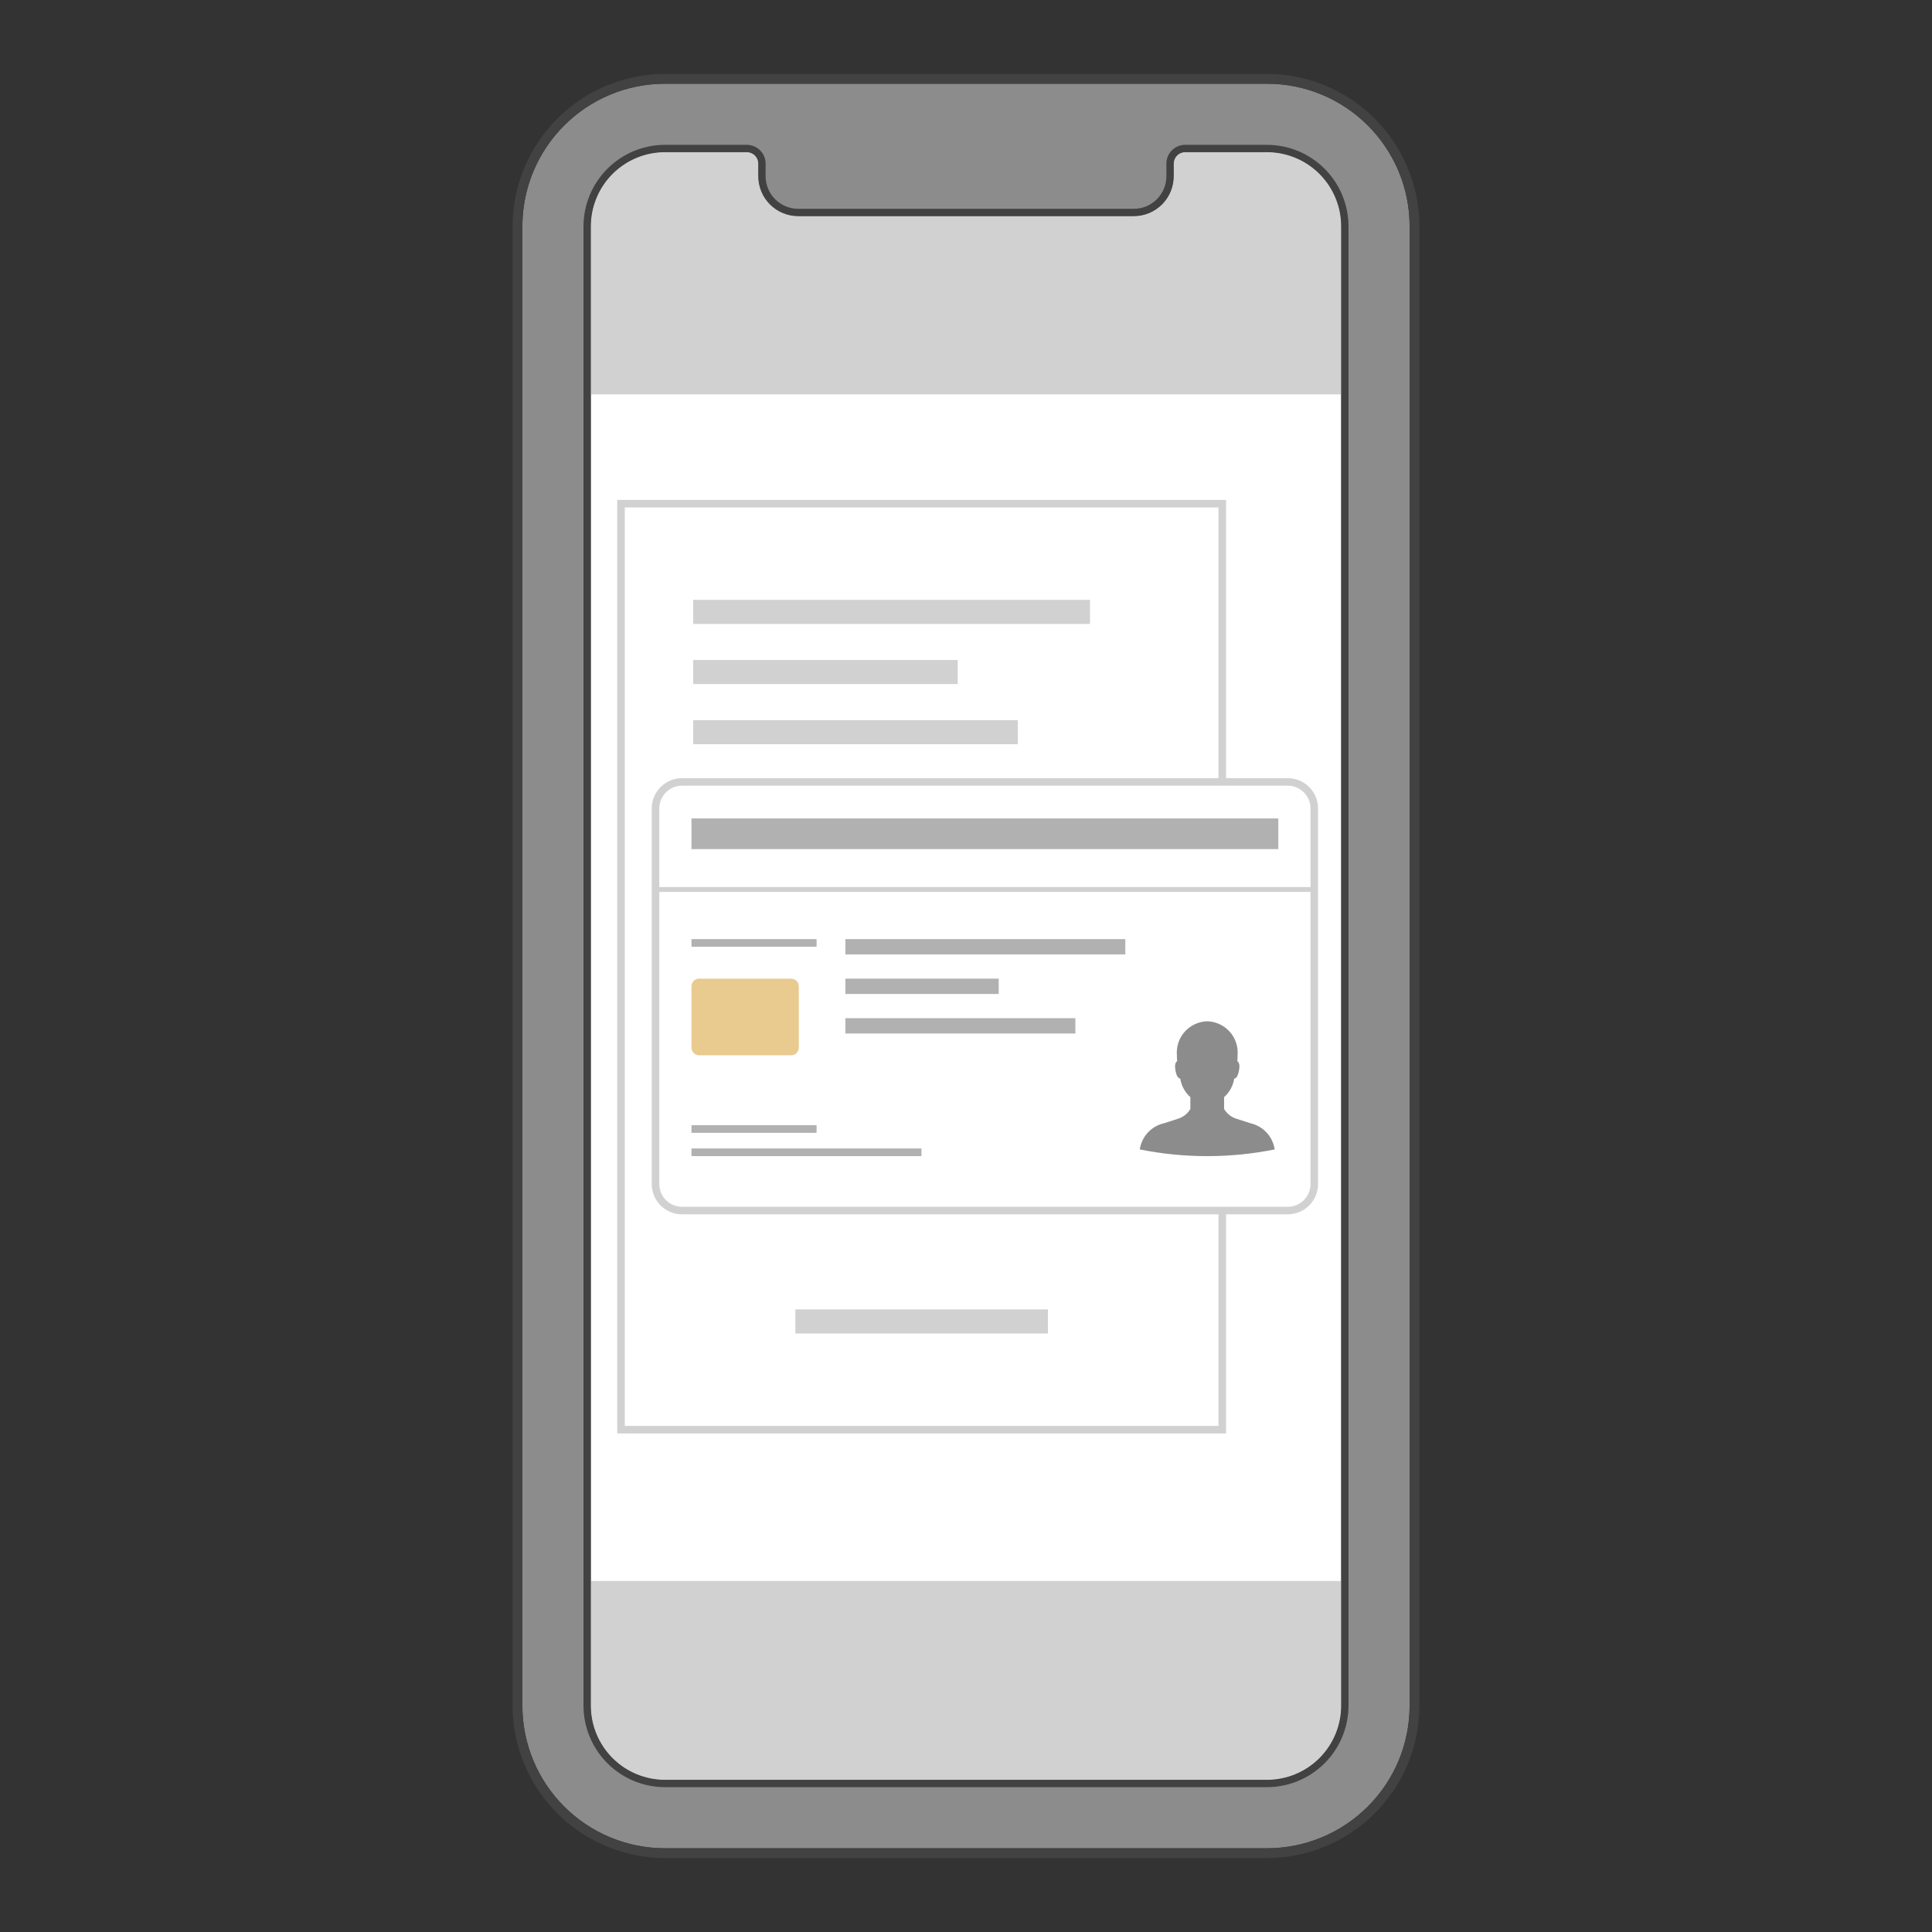 <svg width="192" height="192" viewBox="0 0 192 192" fill="none" xmlns="http://www.w3.org/2000/svg">
<rect x="0" y="0" width="192" height="192" fill="#333333" stroke="none"/>
<path d="M133.282 22.496V169.511C133.282 170.479 133.091 171.437 132.72 172.331C132.35 173.226 131.807 174.038 131.122 174.722C130.438 175.407 129.625 175.949 128.731 176.32C127.836 176.69 126.878 176.88 125.91 176.88H66.09C64.135 176.881 62.26 176.104 60.878 174.722C59.495 173.34 58.718 171.466 58.718 169.511V22.496C58.718 21.528 58.909 20.57 59.279 19.676C59.65 18.781 60.193 17.969 60.878 17.285C61.562 16.6 62.375 16.058 63.269 15.687C64.164 15.317 65.122 15.127 66.09 15.127H74.22C74.369 15.127 74.516 15.156 74.654 15.213C74.791 15.27 74.916 15.354 75.022 15.459C75.127 15.564 75.211 15.689 75.268 15.827C75.325 15.964 75.354 16.112 75.354 16.261V17.518C75.354 18.039 75.457 18.555 75.656 19.037C75.856 19.518 76.148 19.956 76.517 20.324C76.885 20.693 77.323 20.985 77.805 21.184C78.286 21.384 78.802 21.486 79.324 21.486H112.676C113.198 21.486 113.714 21.384 114.195 21.184C114.677 20.985 115.114 20.692 115.483 20.324C115.851 19.955 116.144 19.518 116.343 19.037C116.543 18.555 116.646 18.039 116.646 17.518V16.261C116.646 16.112 116.675 15.964 116.732 15.827C116.789 15.689 116.873 15.564 116.978 15.459C117.083 15.354 117.208 15.27 117.346 15.213C117.484 15.156 117.631 15.127 117.78 15.127H125.91C126.878 15.127 127.836 15.317 128.731 15.687C129.625 16.058 130.438 16.6 131.122 17.285C131.807 17.969 132.35 18.781 132.72 19.676C133.091 20.57 133.282 21.528 133.282 22.496Z" fill="white"/>
<path d="M125.912 8.321H66.088C58.259 8.321 51.913 14.667 51.913 22.495V169.505C51.913 177.333 58.259 183.679 66.088 183.679H125.912C133.741 183.679 140.087 177.333 140.087 169.505V22.495C140.087 14.667 133.741 8.321 125.912 8.321Z" fill="#8C8C8C"/>
<path d="M125.91 8.321C129.669 8.32 133.275 9.813 135.933 12.471C138.592 15.128 140.086 18.733 140.087 22.493V169.507C140.086 173.266 138.592 176.871 135.933 179.529C133.275 182.187 129.669 183.679 125.91 183.679H66.09C62.331 183.679 58.725 182.187 56.067 179.529C53.408 176.871 51.914 173.266 51.913 169.507V22.493C51.914 18.733 53.408 15.128 56.067 12.471C58.725 9.813 62.331 8.32 66.09 8.321H125.91M125.91 7.347H66.09C62.074 7.351 58.223 8.947 55.383 11.787C52.542 14.626 50.944 18.476 50.939 22.493V169.507C50.944 173.523 52.542 177.373 55.383 180.213C58.223 183.052 62.074 184.649 66.09 184.653H125.91C129.926 184.649 133.777 183.052 136.617 180.213C139.458 177.373 141.056 173.523 141.061 169.507V22.493C141.056 18.476 139.458 14.626 136.617 11.787C133.777 8.947 129.926 7.351 125.91 7.347H125.91Z" fill="#424242"/>
<path d="M133.282 22.492V169.507C133.282 170.475 133.091 171.433 132.72 172.328C132.35 173.222 131.807 174.034 131.122 174.718C130.438 175.403 129.625 175.945 128.731 176.316C127.836 176.686 126.878 176.876 125.91 176.876H66.09C64.135 176.877 62.26 176.1 60.878 174.718C59.495 173.336 58.718 171.462 58.718 169.507V22.492C58.718 21.524 58.909 20.566 59.279 19.672C59.65 18.777 60.193 17.965 60.878 17.281C61.562 16.596 62.375 16.054 63.269 15.684C64.164 15.313 65.122 15.123 66.09 15.123H74.22C74.369 15.123 74.516 15.152 74.654 15.209C74.791 15.266 74.916 15.35 75.022 15.455C75.127 15.56 75.211 15.685 75.268 15.823C75.325 15.96 75.354 16.108 75.354 16.257V17.514C75.354 18.035 75.457 18.551 75.656 19.033C75.856 19.514 76.148 19.952 76.517 20.32C76.885 20.689 77.323 20.981 77.805 21.18C78.286 21.38 78.802 21.482 79.324 21.482H112.676C113.198 21.482 113.714 21.38 114.195 21.18C114.677 20.981 115.114 20.689 115.483 20.32C115.851 19.951 116.144 19.514 116.343 19.032C116.543 18.551 116.646 18.035 116.646 17.514V16.257C116.646 16.108 116.675 15.96 116.732 15.823C116.789 15.685 116.873 15.56 116.978 15.455C117.083 15.35 117.208 15.266 117.346 15.209C117.484 15.152 117.631 15.123 117.78 15.123H125.91C126.878 15.123 127.836 15.313 128.731 15.684C129.625 16.054 130.438 16.596 131.122 17.281C131.807 17.965 132.35 18.777 132.72 19.672C133.091 20.566 133.282 21.524 133.282 22.492Z" fill="white"/>
<path d="M133.282 22.492V39.193H58.718V22.492C58.718 21.524 58.909 20.566 59.279 19.672C59.65 18.777 60.193 17.965 60.878 17.281C61.562 16.596 62.375 16.054 63.269 15.684C64.164 15.313 65.122 15.123 66.09 15.123H74.22C74.369 15.123 74.516 15.152 74.654 15.209C74.791 15.266 74.916 15.35 75.022 15.455C75.127 15.56 75.211 15.685 75.268 15.823C75.325 15.96 75.354 16.108 75.354 16.257V17.514C75.354 18.035 75.457 18.551 75.656 19.033C75.856 19.514 76.148 19.952 76.517 20.32C76.885 20.689 77.323 20.981 77.805 21.18C78.286 21.38 78.802 21.482 79.324 21.482H112.676C113.198 21.482 113.714 21.38 114.195 21.18C114.677 20.981 115.114 20.689 115.483 20.32C115.851 19.951 116.144 19.514 116.343 19.032C116.543 18.551 116.646 18.035 116.646 17.514V16.257C116.646 16.108 116.675 15.96 116.732 15.823C116.789 15.685 116.873 15.56 116.978 15.455C117.083 15.35 117.208 15.266 117.346 15.209C117.484 15.152 117.631 15.123 117.78 15.123H125.91C126.878 15.123 127.836 15.313 128.731 15.684C129.625 16.054 130.438 16.596 131.122 17.281C131.807 17.965 132.35 18.777 132.72 19.672C133.091 20.566 133.282 21.524 133.282 22.492Z" fill="#D1D1D1"/>
<path d="M133.282 157.12V169.507C133.282 170.475 133.091 171.434 132.72 172.328C132.35 173.222 131.807 174.034 131.122 174.719C130.438 175.403 129.625 175.946 128.731 176.316C127.836 176.686 126.878 176.877 125.91 176.877H66.09C64.135 176.877 62.26 176.101 60.878 174.719C59.495 173.337 58.718 171.462 58.718 169.507V157.12H133.282Z" fill="#D1D1D1"/>
<path d="M125.91 15.123C126.878 15.123 127.836 15.313 128.731 15.684C129.625 16.054 130.438 16.597 131.122 17.281C131.807 17.965 132.35 18.778 132.72 19.672C133.091 20.566 133.282 21.524 133.282 22.492V169.507C133.282 170.475 133.091 171.434 132.72 172.328C132.35 173.222 131.807 174.034 131.122 174.719C130.438 175.403 129.625 175.946 128.731 176.316C127.836 176.686 126.878 176.877 125.91 176.876H66.09C64.135 176.877 62.26 176.101 60.878 174.719C59.495 173.337 58.718 171.462 58.718 169.507V22.492C58.718 21.524 58.909 20.566 59.279 19.672C59.65 18.778 60.193 17.965 60.878 17.281C61.562 16.597 62.375 16.054 63.269 15.684C64.163 15.313 65.122 15.123 66.09 15.123H74.22C74.521 15.123 74.809 15.243 75.022 15.455C75.234 15.668 75.354 15.956 75.354 16.257V17.514C75.354 18.035 75.457 18.551 75.656 19.033C75.856 19.514 76.148 19.952 76.517 20.32C76.885 20.689 77.323 20.981 77.805 21.18C78.286 21.38 78.802 21.482 79.324 21.482H112.676C113.198 21.482 113.714 21.38 114.195 21.18C114.677 20.981 115.114 20.689 115.483 20.32C115.851 19.952 116.144 19.514 116.343 19.033C116.543 18.551 116.645 18.035 116.646 17.514V16.257C116.646 16.108 116.675 15.96 116.732 15.823C116.789 15.685 116.873 15.56 116.978 15.455C117.083 15.35 117.208 15.266 117.346 15.209C117.484 15.152 117.631 15.123 117.78 15.123H125.91M125.91 14.393H117.78C117.286 14.393 116.812 14.589 116.462 14.939C116.112 15.289 115.915 15.762 115.915 16.257V17.514C115.914 18.372 115.572 19.195 114.965 19.802C114.358 20.409 113.535 20.751 112.676 20.752H79.324C78.465 20.751 77.642 20.409 77.035 19.802C76.428 19.195 76.086 18.372 76.085 17.514V16.257C76.084 15.762 75.888 15.289 75.538 14.939C75.188 14.59 74.714 14.393 74.22 14.393H66.09C63.942 14.395 61.883 15.248 60.364 16.767C58.844 18.285 57.99 20.345 57.987 22.492V169.507C57.99 171.655 58.844 173.714 60.364 175.233C61.883 176.751 63.942 177.605 66.09 177.607H125.91C128.058 177.605 130.117 176.751 131.636 175.233C133.155 173.714 134.01 171.655 134.013 169.507V22.492C134.01 20.345 133.155 18.285 131.636 16.767C130.117 15.249 128.058 14.395 125.91 14.393H125.91Z" fill="#424242"/>
<path d="M121.469 50.056H61.714V142.079H121.469V50.056Z" fill="white" stroke="#D1D1D1" stroke-width="0.75" stroke-miterlimit="10"/>
<path d="M108.323 59.616H68.885V62.006H108.323V59.616Z" fill="#D1D1D1"/>
<path d="M95.177 65.592H68.885V67.982H95.177V65.592Z" fill="#D1D1D1"/>
<path d="M101.152 71.567H68.885V73.958H101.152V71.567Z" fill="#D1D1D1"/>
<path d="M104.14 130.128H79.043V132.518H104.14V130.128Z" fill="#D1D1D1"/>
<path d="M67.783 77.706H127.973C128.673 77.706 129.345 77.984 129.84 78.479C130.335 78.975 130.613 79.646 130.613 80.346V117.665C130.613 118.365 130.335 119.037 129.84 119.532C129.345 120.027 128.673 120.305 127.973 120.305H67.783C67.083 120.305 66.411 120.027 65.916 119.532C65.421 119.037 65.143 118.365 65.143 117.665V80.346C65.143 79.646 65.421 78.974 65.916 78.479C66.411 77.984 67.082 77.706 67.783 77.706Z" fill="white" stroke="#D1D1D1" stroke-width="0.75" stroke-miterlimit="10"/>
<path d="M127.038 81.336H68.718V84.382H127.038V81.336Z" fill="#B1B1B1"/>
<path d="M78.622 97.257H69.48C69.059 97.257 68.718 97.598 68.718 98.019V104.111C68.718 104.532 69.059 104.873 69.48 104.873H78.622C79.043 104.873 79.384 104.532 79.384 104.111V98.019C79.384 97.598 79.043 97.257 78.622 97.257Z" fill="#E9CA8F"/>
<path d="M81.15 93.328H68.718V94.09H81.15V93.328Z" fill="#B1B1B1"/>
<path d="M81.15 111.818H68.718V112.58H81.15V111.818Z" fill="#B1B1B1"/>
<path d="M91.574 114.133H68.718V114.894H91.574V114.133Z" fill="#B1B1B1"/>
<path d="M111.832 93.328H84.014V94.851H111.832V93.328Z" fill="#B1B1B1"/>
<path d="M99.251 97.257H84.014V98.78H99.251V97.257Z" fill="#B1B1B1"/>
<path d="M106.87 101.186H84.014V102.709H106.87V101.186Z" fill="#B1B1B1"/>
<path d="M130.315 88.152H65.335V88.639H130.315V88.152Z" fill="#D1D1D1"/>
<path fill-rule="evenodd" clip-rule="evenodd" d="M119.974 101.494C120.395 101.505 120.81 101.602 121.193 101.779C121.576 101.956 121.919 102.208 122.201 102.522C122.483 102.835 122.699 103.203 122.834 103.602C122.97 104.001 123.023 104.424 122.99 104.844C122.99 105.083 122.981 105.283 122.965 105.45C123.102 105.556 123.211 105.767 123.157 106.184C123.061 106.937 122.863 107.174 122.655 107.189C122.544 107.902 122.189 108.554 121.649 109.032V110.205C121.929 110.683 122.382 111.036 122.915 111.191L124.251 111.623C124.872 111.76 125.437 112.082 125.87 112.548C126.304 113.013 126.585 113.6 126.676 114.229C122.252 115.117 117.695 115.117 113.271 114.229C113.363 113.6 113.644 113.014 114.077 112.548C114.51 112.082 115.074 111.76 115.695 111.623L117.032 111.191C117.565 111.037 118.018 110.684 118.298 110.205V109.032C117.759 108.554 117.403 107.902 117.293 107.189C117.085 107.174 116.886 106.937 116.79 106.184C116.736 105.767 116.846 105.556 116.982 105.45C116.965 105.248 116.957 105.047 116.957 104.844C116.924 104.424 116.977 104.001 117.113 103.602C117.249 103.203 117.464 102.835 117.746 102.522C118.028 102.208 118.371 101.955 118.754 101.779C119.137 101.602 119.552 101.505 119.974 101.494Z" fill="#8C8C8C"/>
</svg>
